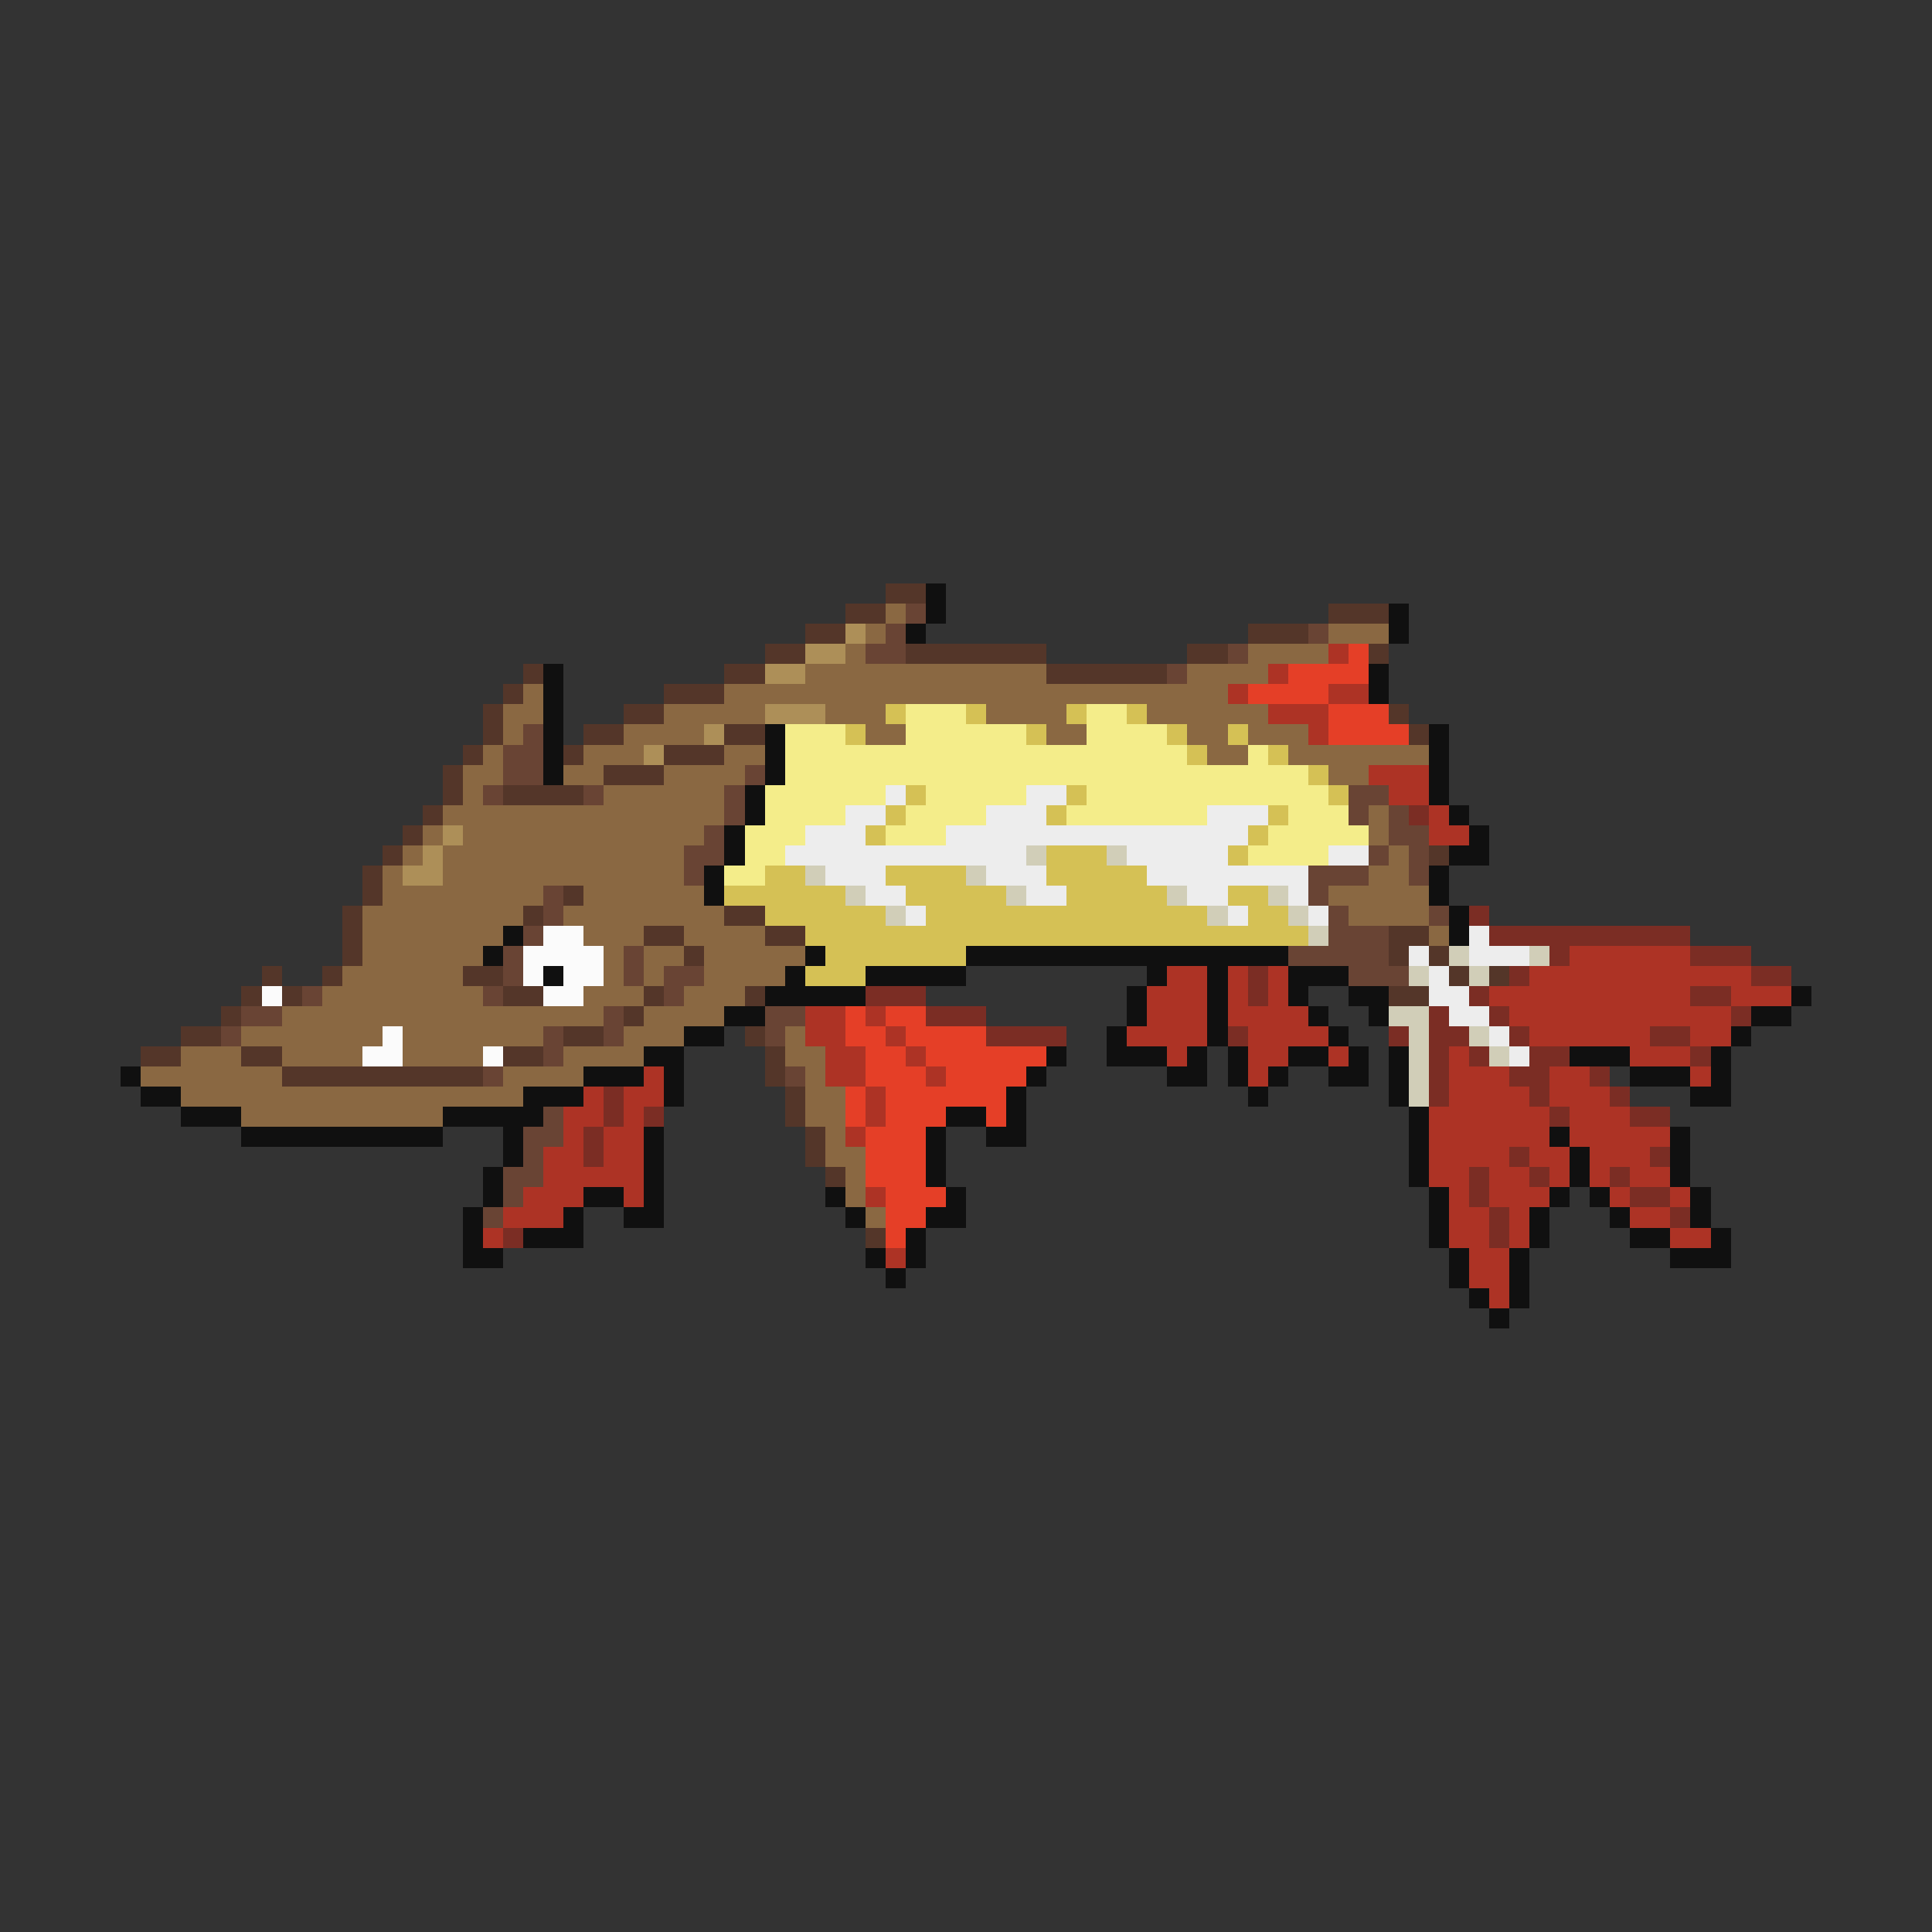 <svg xmlns="http://www.w3.org/2000/svg" viewBox="0 -0.5 96 96" shape-rendering="crispEdges">
<rect x="0" y="-0.5" width="96" height="96" fill="#333333" stroke="none"/>
<path stroke="#543629" d="M44 29h2M42 30h2M66 30h3M40 31h2M62 31h3M38 32h2M45 32h7M59 32h2M68 32h1M26 33h1M36 33h2M52 33h6M25 34h1M33 34h3M24 35h1M31 35h2M69 35h1M24 36h1M29 36h2M36 36h2M70 36h1M23 37h1M28 37h1M33 37h3M22 38h1M30 38h3M22 39h1M25 39h4M21 40h1M20 41h1M19 42h1M71 42h1M18 43h1M18 44h1M28 44h1M17 45h1M26 45h1M36 45h2M17 46h1M32 46h2M38 46h2M69 46h2M17 47h1M34 47h1M69 47h1M71 47h1M13 48h1M16 48h1M23 48h2M72 48h1M74 48h1M12 49h1M14 49h1M25 49h2M32 49h1M37 49h1M69 49h2M11 50h1M31 50h1M9 51h2M28 51h2M37 51h1M7 52h2M12 52h2M25 52h2M38 52h1M14 53h10M38 53h1M39 54h1M39 55h1M40 56h1M40 57h1M41 58h1M43 61h1" />
<path stroke="#101010" d="M46 29h1M46 30h1M69 30h1M45 31h1M69 31h1M27 33h1M68 33h1M27 34h1M68 34h1M27 35h1M27 36h1M38 36h1M71 36h1M27 37h1M38 37h1M71 37h1M27 38h1M38 38h1M71 38h1M37 39h1M71 39h1M37 40h1M72 40h1M36 41h1M73 41h1M36 42h1M72 42h2M35 43h1M71 43h1M35 44h1M71 44h1M72 45h1M25 46h1M72 46h1M24 47h1M40 47h1M48 47h16M27 48h1M39 48h1M43 48h5M57 48h1M60 48h1M64 48h3M38 49h5M56 49h1M60 49h1M64 49h1M67 49h2M89 49h1M36 50h2M56 50h1M60 50h1M65 50h1M68 50h1M87 50h2M34 51h2M55 51h1M60 51h1M66 51h1M86 51h1M32 52h2M52 52h1M55 52h3M59 52h1M61 52h1M64 52h2M67 52h1M69 52h1M78 52h3M85 52h1M6 53h1M29 53h3M33 53h1M51 53h1M58 53h2M61 53h1M63 53h1M66 53h2M69 53h1M81 53h3M85 53h1M7 54h2M26 54h3M33 54h1M50 54h1M62 54h1M69 54h1M84 54h2M9 55h3M22 55h5M47 55h2M50 55h1M70 55h1M12 56h10M25 56h1M32 56h1M46 56h1M49 56h2M70 56h1M77 56h1M83 56h1M25 57h1M32 57h1M46 57h1M70 57h1M78 57h1M83 57h1M24 58h1M32 58h1M46 58h1M70 58h1M78 58h1M83 58h1M24 59h1M29 59h2M32 59h1M41 59h1M47 59h1M71 59h1M77 59h1M79 59h1M84 59h1M23 60h1M28 60h1M31 60h2M42 60h1M46 60h2M71 60h1M76 60h1M80 60h1M84 60h1M23 61h1M26 61h3M45 61h1M71 61h1M76 61h1M81 61h2M85 61h1M23 62h2M43 62h1M45 62h1M72 62h1M75 62h1M83 62h3M44 63h1M72 63h1M75 63h1M73 64h1M75 64h1M74 65h1" />
<path stroke="#8a6842" d="M44 30h1M43 31h1M66 31h3M42 32h1M62 32h4M40 33h12M59 33h4M26 34h1M36 34h25M25 35h2M33 35h5M41 35h3M49 35h4M57 35h6M25 36h1M31 36h4M43 36h2M52 36h2M59 36h2M62 36h3M24 37h1M29 37h3M36 37h2M60 37h2M64 37h7M23 38h2M28 38h2M33 38h4M66 38h2M23 39h1M30 39h6M22 40h14M68 40h1M21 41h1M23 41h12M68 41h1M20 42h1M22 42h12M69 42h1M19 43h1M22 43h12M68 43h2M19 44h8M29 44h6M66 44h5M18 45h8M28 45h8M67 45h4M18 46h7M29 46h3M34 46h4M71 46h1M18 47h6M30 47h1M32 47h2M35 47h5M17 48h6M30 48h1M32 48h1M35 48h4M16 49h8M29 49h3M34 49h3M14 50h16M32 50h4M12 51h7M20 51h7M31 51h3M39 51h1M9 52h3M14 52h4M20 52h4M28 52h4M39 52h2M7 53h7M25 53h4M40 53h1M9 54h17M40 54h2M12 55h10M40 55h2M41 56h1M41 57h2M42 58h1M42 59h1M43 60h1" />
<path stroke="#694434" d="M45 30h1M44 31h1M65 31h1M43 32h2M61 32h1M58 33h1M26 36h1M25 37h2M25 38h2M37 38h1M24 39h1M29 39h1M36 39h1M67 39h2M36 40h1M67 40h1M69 40h1M35 41h1M69 41h2M34 42h2M68 42h1M70 42h1M34 43h1M65 43h3M70 43h1M27 44h1M65 44h1M27 45h1M66 45h1M71 45h1M26 46h1M66 46h3M25 47h1M31 47h1M64 47h5M25 48h1M31 48h1M33 48h2M67 48h3M15 49h1M24 49h1M33 49h1M12 50h2M30 50h1M38 50h2M11 51h1M27 51h1M30 51h1M38 51h1M27 52h1M24 53h1M39 53h1M27 55h1M26 56h2M26 57h1M25 58h2M25 59h1M24 60h1" />
<path stroke="#ad8f58" d="M42 31h1M40 32h2M38 33h2M38 35h3M35 36h1M32 37h1M22 41h1M21 42h1M20 43h2" />
<path stroke="#ad3325" d="M66 32h1M63 33h1M61 34h1M66 34h2M63 35h3M65 36h1M68 38h3M69 39h2M71 40h1M71 41h2M78 47h6M58 48h2M61 48h1M63 48h1M76 48h11M57 49h3M61 49h1M63 49h1M74 49h10M86 49h3M40 50h2M43 50h1M57 50h3M61 50h4M75 50h11M40 51h2M44 51h1M56 51h4M62 51h4M76 51h6M84 51h2M41 52h2M45 52h1M58 52h1M62 52h2M66 52h1M72 52h1M81 52h3M32 53h1M41 53h2M46 53h1M62 53h1M72 53h3M77 53h2M84 53h1M29 54h1M31 54h2M43 54h1M72 54h4M77 54h3M28 55h2M31 55h1M43 55h1M71 55h6M78 55h3M28 56h1M30 56h2M42 56h1M71 56h6M78 56h5M27 57h2M30 57h2M71 57h4M76 57h2M79 57h3M27 58h5M71 58h2M74 58h2M77 58h1M79 58h1M81 58h2M26 59h3M31 59h1M43 59h1M72 59h1M74 59h3M80 59h1M83 59h1M25 60h3M72 60h2M75 60h1M81 60h2M24 61h1M72 61h2M75 61h1M83 61h2M44 62h1M73 62h2M73 63h2M74 64h1" />
<path stroke="#e53f27" d="M67 32h1M64 33h4M62 34h4M66 35h3M66 36h4M42 50h1M44 50h2M42 51h2M45 51h4M43 52h2M46 52h6M43 53h3M47 53h4M42 54h1M44 54h6M42 55h1M44 55h3M49 55h1M43 56h3M43 57h3M43 58h3M44 59h3M44 60h2M44 61h1" />
<path stroke="#d5c155" d="M44 35h1M48 35h1M53 35h1M56 35h1M42 36h1M51 36h1M58 36h1M61 36h1M59 37h1M63 37h1M65 38h1M45 39h1M53 39h1M66 39h1M44 40h1M52 40h1M63 40h1M43 41h1M62 41h1M52 42h3M61 42h1M38 43h2M44 43h4M52 43h5M36 44h6M45 44h5M53 44h5M61 44h2M38 45h6M46 45h14M62 45h2M40 46h25M41 47h7M40 48h3" />
<path stroke="#f4ed8a" d="M45 35h3M54 35h2M39 36h3M45 36h6M54 36h4M39 37h20M62 37h1M39 38h26M38 39h6M46 39h5M54 39h12M38 40h4M45 40h4M53 40h7M64 40h3M37 41h3M44 41h3M63 41h5M37 42h2M62 42h4M36 43h2" />
<path stroke="#ededed" d="M44 39h1M51 39h2M42 40h2M49 40h3M60 40h3M40 41h3M47 41h15M39 42h12M56 42h5M66 42h2M41 43h3M49 43h3M57 43h8M43 44h2M51 44h2M59 44h2M64 44h1M45 45h1M61 45h1M65 45h1M73 46h1M70 47h1M73 47h3M71 48h1M71 49h2M72 50h2M74 51h1M75 52h1" />
<path stroke="#7b2d24" d="M70 40h1M73 45h1M74 46h10M77 47h1M84 47h3M62 48h1M75 48h1M87 48h2M43 49h3M62 49h1M73 49h1M84 49h2M46 50h3M71 50h1M74 50h1M86 50h1M49 51h4M61 51h1M69 51h1M71 51h2M75 51h1M82 51h2M71 52h1M73 52h1M76 52h2M84 52h1M71 53h1M75 53h2M79 53h1M30 54h1M71 54h1M76 54h1M80 54h1M30 55h1M32 55h1M77 55h1M81 55h2M29 56h1M29 57h1M75 57h1M82 57h1M73 58h1M76 58h1M80 58h1M73 59h1M81 59h2M74 60h1M83 60h1M25 61h1M74 61h1" />
<path stroke="#d1ceb8" d="M51 42h1M55 42h1M40 43h1M48 43h1M42 44h1M50 44h1M58 44h1M63 44h1M44 45h1M60 45h1M64 45h1M65 46h1M72 47h1M76 47h1M70 48h1M73 48h1M69 50h2M70 51h1M73 51h1M70 52h1M74 52h1M70 53h1M70 54h1" />
<path stroke="#fbfbfb" d="M27 46h2M26 47h4M26 48h1M28 48h2M13 49h1M27 49h2M19 51h1M18 52h2M24 52h1" />
</svg>